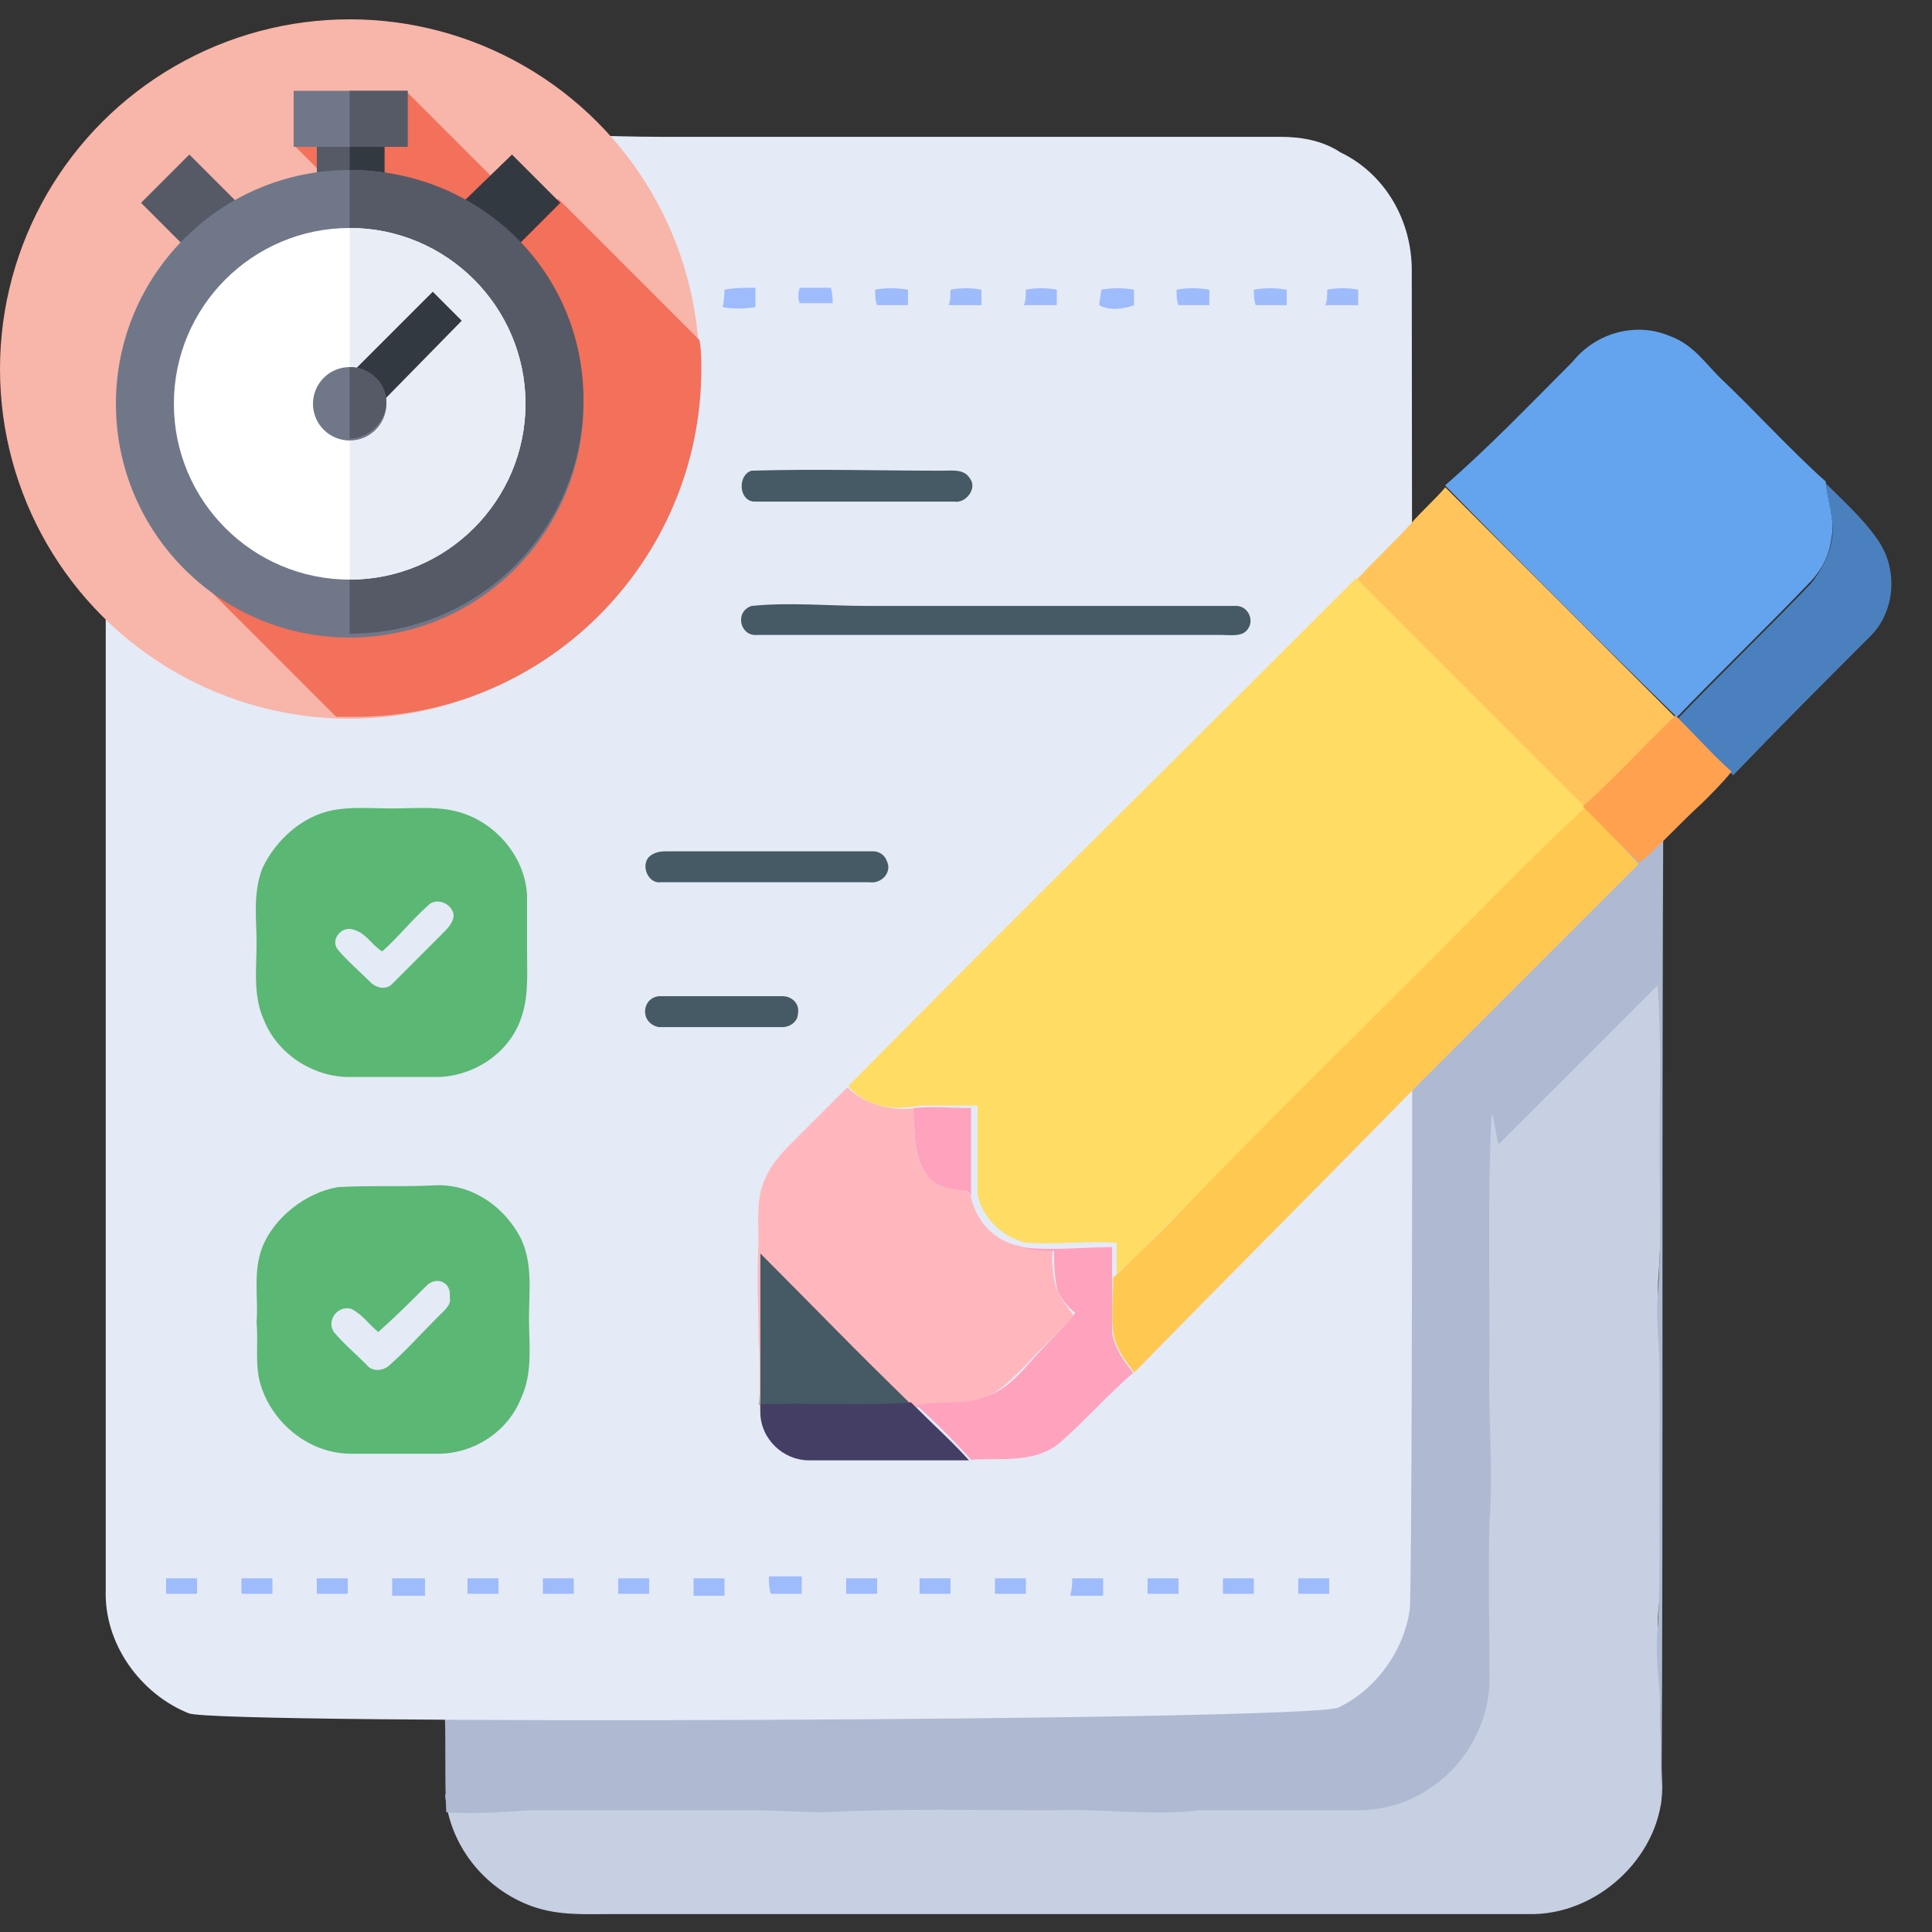 <?xml version="1.0" encoding="utf-8"?>
<!-- Generator: Adobe Illustrator 22.1.0, SVG Export Plug-In . SVG Version: 6.00 Build 0)  -->
<svg version="1.1" id="Layer_1" xmlns="http://www.w3.org/2000/svg" xmlns:xlink="http://www.w3.org/1999/xlink" x="0px" y="0px"
	 viewBox="0 0 100 100" style="enable-background:new 0 0 100 100;" xml:space="preserve">
<rect x="0" y="0" width="100" height="100" fill="#333333" stroke="none"/>
<style type="text/css">
	.st0{fill:#C7CFE2;}
	.st1{fill:#AFB9D2;}
	.st2{fill:#E4EAF6;}
	.st3{fill:#9EBBFB;}
	.st4{fill:#455A64;}
	.st5{fill:#5BB774;}
	.st6{fill:#64A4EE;}
	.st7{fill:#FFC45C;}
	.st8{fill:#FFDC64;}
	.st9{fill:#4B80BF;}
	.st10{fill:#FFA14E;}
	.st11{fill:#FFB7BD;}
	.st12{fill:#FFA2BD;}
	.st13{fill:#453E64;}
	.st14{fill:#FFC850;}
	.st15{fill:#F8B5A9;}
	.st16{fill:#F3705A;}
	.st17{fill:#555A66;}
	.st18{fill:#333940;}
	.st19{fill:#707789;}
	.st20{fill:#FFFFFF;}
	.st21{fill:#E9EDF5;}
</style>
<title>icon/onlineExam Copy 2</title>
<g id="icon_x2F_onlineExam-Copy-2">
	<g id="onlineExam-Copy-2" transform="translate(0, 1)">
		<g id="_x23_bbcdfbff" transform="translate(22.842, 46.871)">
			<path id="Path" class="st0" d="M54.8,8.3c2.7-2.7,5.5-5.5,8.2-8.2c0.2,3.4,0.1,6.9,0.1,10.3c0,2.6,0.1,5.2-0.1,7.8
				c-0.1,1.3,0.1,2.6,0.1,3.9c0,2.8,0,5.7,0,8.6c0,1.6,0.1,3.1-0.1,4.7c-0.1,1.1,0,2.3,0.1,3.3c0,2,0,3.9,0.1,5.9
				c0,3.4-3.1,6.5-6.6,6.6c-15.9,0-31.8,0-47.6,0c-1.5,0-2.9,0.1-4.3-0.4c-2.5-0.9-4.3-3.2-4.5-5.8c1.5,0.1,2.8,0,4.3-0.1
				c3.9,0,7.8,0,11.7,0c1.2,0,2.4,0.2,3.5,0.1c3.9-0.2,7.9-0.1,11.9-0.1c2.5-0.1,5.1,0.3,7.6,0c2.7-0.1,5.5,0,8.2,0
				c1.4,0,2.7-0.4,3.8-1.2c1.9-1.2,2.9-3.4,3-5.6c0-2.7,0-5.5,0-8.2c0.2-2.8-0.1-5.6,0-8.4c0-4.2,0-8.4,0.1-12.6
				C54.4,8.6,54.6,8.4,54.8,8.3z"/>
		</g>
		<path id="Path_1_" class="st1" d="M83.1,42.6c1-1,2-2.1,3-2.9c-0.1,17.6,0,35.2-0.1,52.8c-0.1-2,0-3.9-0.1-5.9
			c-0.1-1.1-0.2-2.3-0.1-3.3c0.1-1.6,0.1-3.1,0.1-4.7c0-2.8,0-5.7,0-8.6c0-1.3-0.2-2.6-0.1-3.9c0.2-2.6,0.1-5.2,0.1-7.8
			c0-3.4,0.1-4.9-0.1-8.3c-2.7,2.7-5.5,5.5-8.2,8.2c-0.1,0.2-0.3-1.7-0.4-1.5c-0.2,4.2-0.1,8.4-0.1,12.6c-0.1,2.8,0.2,5.6,0,8.4
			c-0.1,2.7,0,5.5,0,8.2c0,2.2-1.2,4.4-3,5.6c-1.1,0.8-2.5,1.2-3.8,1.2c-2.7,0-5.5,0-8.2,0c-2.5,0.3-5.1-0.1-7.6,0
			c-3.9,0-7.9-0.1-11.9,0.1c-1.2,0-2.4-0.1-3.5-0.1c-3.9,0-7.8,0-11.7,0c-1.5,0.1-2.8,0.2-4.3,0.1c-0.1-1.9,0-3.8-0.1-5.7
			c2.4,0,4.7,0,7.1-0.1c4.9,0.1,9.9,0,14.8,0.1c1.9-0.1,3.8-0.1,5.7,0c4,0,8,0,12.2,0c1.6,0,3.1,0,4.6-0.7c2-1,3.5-2.9,3.7-5.1
			c0.3-4.3,0.1-8.7,0.1-13.1c0.1-1.9-0.2-3.7-0.1-5.7c0.2-1.9,0.1-3.8,0.1-5.7c0-0.7,0.1-1.5-0.2-2.2C75,50.7,79,46.7,83.1,42.6z"/>
		<g id="exam" transform="translate(5.273, 5.882)">
			<g id="Group-2">
				<g id="_x23_d9defbff">
					<path id="Shape" class="st2" d="M61,0.2c1.1,0,2.2,0.2,3.1,0.8c2.3,1.1,3.7,3.5,3.7,6.1c0,5.7,0.1,65-0.1,69.3
						c-0.3,2.2-1.8,4.2-3.7,5.1c-1.5,0.7-58,0.9-59.5,0.3c-2.5-1-4.4-3.6-4.3-6.4c0-16.7,0-33.7,0-50.4c0-12.1,3.9-25,13.7-25
						S26,0.2,29,0.2C39.6,0.2,50.3,0.2,61,0.2z"/>
				</g>
				<g id="_x23_9ebbfbff" transform="translate(3.125, 7.812)">
					<path id="Path_2_" class="st3" d="M29.1,0.3c0.5-0.1,1.1-0.1,1.6-0.1c0,0.3,0,0.6,0,1c-0.6,0.1-1.2,0.1-1.7,0
						C29.1,0.8,29.1,0.5,29.1,0.3z"/>
					<path id="Path_3_" class="st3" d="M33,0.2c0.5,0,1.1,0,1.6,0c0.1,0.3,0.1,0.6,0.1,0.8c-0.6,0-1.1,0-1.7,0
						C32.9,0.8,32.9,0.5,33,0.2z"/>
					<path id="Path_4_" class="st3" d="M25.2,0.3c0.5-0.1,1.1-0.1,1.6,0c0,0.2,0,0.6,0,0.8c-0.5,0-1.1,0.1-1.6,0
						C25.2,0.9,25.2,0.5,25.2,0.3z"/>
					<path id="Path_5_" class="st3" d="M36.9,0.3c0.5-0.1,1.1-0.1,1.7,0c0,0.2,0,0.6,0,0.8c-0.5,0-1.1,0-1.6,0
						C36.9,0.9,36.9,0.5,36.9,0.3z"/>
					<path id="Path_6_" class="st3" d="M40.8,0.3c0.5-0.1,1.1-0.1,1.6,0c0,0.2,0,0.6,0,0.8c-0.6,0-1.1,0-1.7,0
						C40.8,0.9,40.8,0.5,40.8,0.3z"/>
					<path id="Path_7_" class="st3" d="M44.7,0.3c0.5-0.1,1.1-0.1,1.6,0c0,0.2,0,0.6,0,0.8c-0.6,0-1.1,0-1.7,0
						C44.7,0.9,44.7,0.5,44.7,0.3z"/>
					<path id="Path_8_" class="st3" d="M48.6,0.3c0.6-0.1,1.1-0.1,1.7,0c0,0.2,0,0.6,0,0.8c-0.5,0.2-1.3,0.3-1.8,0
						C48.5,0.9,48.6,0.5,48.6,0.3z"/>
					<path id="Path_9_" class="st3" d="M52.5,0.3c0.5-0.1,1.1-0.1,1.7,0c0,0.2,0,0.6,0,0.8c-0.5,0-1.1,0-1.6,0
						C52.5,0.9,52.5,0.5,52.5,0.3z"/>
					<path id="Path_10_" class="st3" d="M56.5,0.3c0.6-0.1,1.1-0.1,1.7,0c0,0.2,0,0.6,0,0.8c-0.5,0-1.1,0-1.6,0
						C56.5,0.9,56.5,0.5,56.5,0.3z"/>
					<path id="Path_11_" class="st3" d="M60.3,0.3c0.5-0.1,1.1-0.1,1.6,0c0,0.2,0,0.6,0,0.8c-0.5,0-1.1,0-1.7,0
						C60.3,0.9,60.3,0.5,60.3,0.3z"/>
					<path id="Path_12_" class="st3" d="M0.2,67c0.5,0,1.1,0,1.6,0c0,0.3,0,0.5,0,0.8c-0.5,0-1.1,0-1.6,0C0.2,67.5,0.2,67.3,0.2,67z
						"/>
					<path id="Path_13_" class="st3" d="M4.1,67c0.5,0,1.1,0,1.6,0c0,0.3,0,0.5,0,0.8c-0.5,0-1.1,0-1.6,0C4.1,67.5,4.1,67.3,4.1,67z
						"/>
					<path id="Path_14_" class="st3" d="M8,67c0.5,0,1.1,0,1.6,0c0,0.3,0,0.6,0,0.8c-0.5,0-1.1,0-1.6,0C8,67.5,8,67.3,8,67z"/>
					<path id="Path_15_" class="st3" d="M11.9,67c0.6,0,1.1,0,1.7,0c0,0.3,0,0.6,0,0.9c-0.6,0-1.1,0-1.7,0
						C11.9,67.5,11.9,67.3,11.9,67z"/>
					<path id="Path_16_" class="st3" d="M15.8,67c0.5,0,1.1,0,1.6,0c0,0.3,0,0.5,0,0.8c-0.5,0-1.1,0-1.6,0
						C15.8,67.5,15.8,67.3,15.8,67z"/>
					<path id="Path_17_" class="st3" d="M19.7,67c0.5,0,1.1,0,1.6,0c0,0.3,0,0.5,0,0.8c-0.5,0-1.1,0-1.6,0
						C19.7,67.5,19.7,67.3,19.7,67z"/>
					<path id="Path_18_" class="st3" d="M23.6,67c0.5,0,1.1,0,1.6,0c0,0.3,0,0.6,0,0.8c-0.5,0-1.1,0-1.6,0
						C23.6,67.5,23.6,67.3,23.6,67z"/>
					<path id="Path_19_" class="st3" d="M27.5,67c0.5,0,1.1,0,1.6,0c0,0.3,0,0.6,0,0.9c-0.5,0-1.1,0-1.6,0
						C27.5,67.5,27.5,67.3,27.5,67z"/>
					<path id="Path_20_" class="st3" d="M31.4,66.9c0.6,0,1.1,0,1.7,0c0,0.3,0,0.6,0,0.9c-0.5,0-1.1,0-1.6,0
						C31.4,67.5,31.4,67.2,31.4,66.9z"/>
					<path id="Path_21_" class="st3" d="M35.4,67c0.5,0,1.1,0,1.6,0c0,0.3,0,0.5,0,0.8c-0.5,0-1.1,0-1.6,0
						C35.4,67.5,35.4,67.3,35.4,67z"/>
					<path id="Path_22_" class="st3" d="M39.2,67c0.5,0,1.1,0,1.6,0c0,0.3,0,0.5,0,0.8c-0.5,0-1.1,0-1.6,0
						C39.2,67.5,39.2,67.3,39.2,67z"/>
					<path id="Path_23_" class="st3" d="M43.1,67c0.5,0,1.1,0,1.6,0c0,0.3,0,0.6,0,0.8c-0.5,0-1.1,0-1.6,0
						C43.1,67.5,43.1,67.3,43.1,67z"/>
					<path id="Path_24_" class="st3" d="M47.1,67c0.5,0,1.1,0,1.6,0c0,0.3,0,0.6,0,0.9c-0.6,0-1.1,0-1.7,0
						C47.1,67.5,47.1,67.3,47.1,67z"/>
					<path id="Path_25_" class="st3" d="M51,67c0.5,0,1.1,0,1.6,0c0,0.3,0,0.5,0,0.8c-0.5,0-1.1,0-1.6,0C51,67.5,51,67.3,51,67z"/>
					<path id="Path_26_" class="st3" d="M54.9,67c0.5,0,1.1,0,1.6,0c0,0.3,0,0.5,0,0.8c-0.5,0-1.1,0-1.6,0
						C54.9,67.5,54.9,67.3,54.9,67z"/>
					<path id="Path_27_" class="st3" d="M58.8,67c0.5,0,1.1,0,1.6,0c0,0.3,0,0.5,0,0.8c-0.5,0-1.1,0-1.6,0
						C58.8,67.5,58.8,67.3,58.8,67z"/>
				</g>
				<g id="_x23_455a64ff" transform="translate(27.928, 17.381)">
					<path id="Path_28_" class="st4" d="M5.7,0.1c3.3-0.1,6.6,0,9.9,0c0.5,0,1.1-0.1,1.4,0.4c0.4,0.5-0.2,1.3-0.8,1.2
						c-3.4,0-7,0-10.4,0C5,1.6,5,0.3,5.7,0.1z"/>
					<path id="Path_29_" class="st4" d="M5.7,7.1c2-0.2,4,0,6,0c6.4,0,12.7,0,19.1,0c0.6,0,1,0.8,0.5,1.3C31,8.7,30.4,8.6,30,8.6
						c-8,0-16,0-24,0C5.1,8.7,4.8,7.4,5.7,7.1z"/>
					<path id="Path_30_" class="st4" d="M0.5,20c0.3-0.2,0.6-0.2,0.9-0.2c3.5,0,7.1,0,10.6,0c0.3,0,0.6,0.2,0.7,0.5
						c0.3,0.6-0.3,1.2-0.9,1.1c-3.6,0-7.2,0-10.8,0C0.3,21.5-0.1,20.4,0.5,20z"/>
					<path id="Path_31_" class="st4" d="M0.9,27.3c2.2,0,4.2,0,6.4,0c0.5,0,0.9,0.4,0.8,0.9c0,0.4-0.4,0.7-0.8,0.7
						c-2.2,0-4.3,0-6.4,0C-0.1,28.7,0,27.4,0.9,27.3z"/>
				</g>
				<g id="_x23_5bb774ff" transform="translate(8.007, 34.763)">
					<path id="Shape_1_" class="st5" d="M3.9,0.3c1-0.2,2.1-0.1,3.1-0.1s2.2-0.1,3.1,0.1c2.1,0.4,3.8,2.3,3.9,4.4c0,1,0,2,0,2.9
						c0,1.3,0.1,2.5-0.4,3.7c-0.7,1.7-2.5,2.8-4.3,2.8c-1.5,0-3,0-4.5,0c-1.9,0-3.7-1.2-4.4-2.9c-0.6-1.3-0.4-2.7-0.4-4
						s-0.2-2.6,0.3-3.9C1,1.8,2.4,0.6,3.9,0.3 M8.9,5.2C8,6,7.3,6.9,6.5,7.6C6,7.3,5.7,6.7,5.1,6.5C4.4,6.2,3.8,7,4.2,7.5
						c0.5,0.6,1.1,1.1,1.7,1.7C6.2,9.5,6.7,9.6,7,9.3c0.9-0.9,1.8-1.8,2.6-2.6c0.3-0.3,0.6-0.6,0.6-1C10.1,5.1,9.3,4.8,8.9,5.2z"/>
					<path id="Shape_2_" class="st5" d="M4.2,19.8c1.8-0.1,3.4,0,5.2-0.1c1.9,0,3.5,1.2,4.3,2.8c0.6,1.3,0.4,2.7,0.4,4.1
						s0.2,2.8-0.4,4.1c-0.7,1.8-2.5,2.9-4.3,2.9c-1.5,0-2.9,0-4.5,0c-2.2,0-4.1-1.6-4.7-3.6C-0.1,29,0.1,27.9,0,26.8
						c0.1-1.3-0.2-2.6,0.3-3.9C0.9,21.4,2.5,20.1,4.2,19.8 M8.8,24.9c-0.8,0.8-1.6,1.6-2.5,2.4c-0.5-0.4-0.8-0.9-1.4-1.2
						c-0.7-0.2-1.3,0.6-0.9,1.2c0.5,0.6,1.1,1.1,1.7,1.7c0.3,0.4,0.9,0.3,1.2,0c0.9-0.8,1.7-1.7,2.5-2.5c0.3-0.3,0.7-0.6,0.6-1
						C10.1,24.7,9.3,24.4,8.8,24.9z"/>
				</g>
			</g>
			<g id="Group" transform="translate(32.829, 10.14)">
				<g id="_x23_ff7ebdff" transform="translate(36.696, 0)">
					<path id="Path_32_" class="st6" d="M6.6,1.7c1.2-1.5,3.3-2.1,5.1-1.3c1.1,0.4,1.8,1.4,2.5,2.1c1.9,1.8,3.6,3.7,5.5,5.4
						c0.1,1,0.5,2,0.3,2.9c-0.1,0.9-0.5,1.7-1.2,2.4c-2.3,2.4-4.6,4.6-6.9,7L11.9,20C7.9,16.1,4,12.2,0,8.1C2.3,6.1,4.4,3.9,6.6,1.7
						z"/>
				</g>
				<path id="Path_33_" class="st4" d="M1.2,47.7C3.8,50.4,6.4,53,9,55.6c-2.5,0.2-5.2,0-7.8,0.1C1.3,53,1.2,50.4,1.2,47.7z"/>
				<g id="_x23_ffc45cff" transform="translate(32.009, 8.202)">
					<path id="Path_34_" class="st7" d="M2.9,1.9C3.5,1.2,4.1,0.7,4.7,0c3.9,3.9,7.8,7.8,11.9,11.9c-1.6,1.5-3.1,3.1-4.7,4.7
						C7.9,12.6,4,8.7,0.1,4.8C1.1,3.7,2.1,2.8,2.9,1.9z"/>
				</g>
				<path id="Path_35_" class="st8" d="M5.8,39.2c8.7-8.8,17.5-17.5,26.3-26.3c3.9,3.9,7.8,7.8,11.8,11.8l0.1,0.1
					c-2.7,2.5-5.3,5.3-7.9,7.8c-4.5,4.5-9,9-13.5,13.5c-1,1-1.9,2-2.9,2.8c0-0.5,0-1,0-1.6c-1.6-0.1-3.1,0.1-4.7,0
					c-1.3-0.3-2.3-1.4-2.5-2.5c0-1.6,0-3.1,0-4.6c-1,0-2.1,0-3,0C7.9,40.5,6.7,40.2,5.8,39.2z"/>
				<g id="_x23_e95aadff" transform="translate(48.609, 8.007)">
					<path id="Path_36_" class="st9" d="M7.8,0c0.9,0.9,1.9,1.8,2.6,2.8C11.6,4.4,11.4,6.7,10,8c-2.4,2.4-4.7,4.7-7,7.1L2.9,15
						c-1-0.9-1.9-1.9-2.8-2.8c2.3-2.4,4.6-4.6,6.9-7C7.5,4.6,8,3.7,8.1,2.9C8.3,2,7.9,1,7.8,0z"/>
				</g>
				<g id="_x23_ffa14eff" transform="translate(43.727, 19.92)">
					<path id="Path_37_" class="st10" d="M0.1,4.8c1.7-1.5,3.1-3.1,4.8-4.7L5,0.2c1,1,1.9,2,2.8,2.8C7.3,3.6,6.8,4.1,6.3,4.6
						c-1.1,1-2,2-3,2.9L3,7.7C2.1,6.8,1.1,5.9,0.1,4.8L0.1,4.8z"/>
				</g>
				<g id="_x23_ffb7bdff" transform="translate(0.957, 39.059)">
					<path id="Path_38_" class="st11" d="M1.8,3.2c1-1,2-2,3-3C5.7,1.1,7,1.4,8.2,1.3c0.1,1.2,0,2.4,0.6,3.3c0.5,0.7,1.4,0.8,2.2,1
						c0.1,0.1,0.2,0.2,0.2,0.3c0.3,1.3,1.3,2.3,2.5,2.5c0.5,0.2,1.1,0.2,1.7,0.2c0,0.7,0,1.5,0.3,2.2c0.2,0.4,0.5,0.8,0.8,1.2
						c-0.7,0.9-1.6,1.6-2.3,2.4c-0.8,0.8-1.6,1.7-2.6,2c-1,0.4-2.2,0.1-3.3,0.4c0,0-0.1-0.1-0.2-0.2c-2.6-2.5-5.2-5.2-7.8-7.8
						c0,2.6,0,5.3,0,7.9c0,0.1,0,0.3,0,0.4c-0.1-1.3,0-2.6-0.1-3.9c0-1.7-0.1-3.2,0-4.9c0-1-0.1-2.1,0.2-3C0.7,4.4,1.3,3.7,1.8,3.2z
						"/>
				</g>
				<g id="_x23_ffa2bdff" transform="translate(9.159, 40.231)">
					<path id="Path_39_" class="st12" d="M0,0.1c1-0.1,2.1,0,3,0c0,1.6,0,3.1,0,4.6c0-0.1-0.1-0.2-0.2-0.3c-0.8-0.1-1.7-0.2-2.2-1
						C0,2.5,0.1,1.2,0,0.1z"/>
					<path id="Path_40_" class="st12" d="M5.6,7.3c1.6,0.2,3.1,0,4.7,0c0,0.5,0,1,0,1.6c0,1,0,2,0,2.8c0.1,0.8,0.6,1.5,1.1,2.1
						C10,15,8.8,16.4,7.5,17.5c-1.3,1-3,0.7-4.5,0.8c-0.9-1-1.9-2-2.8-2.8c1.1-0.3,2.3,0,3.4-0.4c1.1-0.3,1.9-1.2,2.6-2
						c0.7-0.8,1.5-1.5,2.2-2.4C8,10.4,7.7,10,7.5,9.6C7.3,8.9,7.3,8.1,7.3,7.5C6.8,7.5,6.2,7.5,5.6,7.3z"/>
				</g>
				<g id="_x23_453e64ff" transform="translate(1.152, 55.464)">
					<path id="Path_41_" class="st13" d="M0.1,0.2c2.6-0.1,5.2,0.1,7.8-0.1c0,0,0.1,0.1,0.2,0.2c1,1,2,1.9,2.8,2.8
						c-2.7,0-5.6,0-8.3,0C1.3,3.1,0.1,2,0.1,0.6C0.1,0.5,0.1,0.3,0.1,0.2z"/>
				</g>
				<g id="_x23_2979ffff" transform="translate(19.315, 24.607)">
					<path id="Path_42_" class="st14" d="M16.7,8c2.6-2.6,5.2-5.3,7.9-7.8c1,1,2,2,2.8,2.9l0.2-0.2c-4,4-8,8-12.1,12.1
						C10.8,19.8,6,24.6,1.3,29.4c-0.5-0.6-1-1.3-1.1-2.1c-0.1-1,0-2,0-2.8c1-0.9,2-1.9,2.9-2.8C7.5,17.1,12.2,12.5,16.7,8z"/>
				</g>
			</g>
		</g>
		<g id="stopwatch">
			<circle id="Oval" class="st15" cx="18.1" cy="18.1" r="18.1"/>
			<path id="Path_43_" class="st16" d="M36.3,18.1c0-0.5,0-1-0.1-1.5l-7.3-7.3l-1.5,0.8L21,3.7l-5.8,2.8l3,3L9.5,28.2l7.9,7.9
				c0.2,0,0.4,0,0.6,0C28.1,36.3,36.3,28.1,36.3,18.1z"/>
			<polygon id="Path_44_" class="st17" points="16.4,5.1 19.9,5.1 19.9,9.6 16.4,9.6 			"/>
			<polygon id="Path_45_" class="st18" points="18.1,5.1 19.9,5.1 19.9,9.6 18.1,9.6 			"/>
			<polygon id="Path_46_" class="st17" points="7.3,9.5 9.8,7 13,10.2 10.5,12.7 			"/>
			<polygon id="Path_47_" class="st18" points="25.8,12.7 23.2,10.2 26.5,7 29,9.5 			"/>
			<circle id="Oval_1_" class="st19" cx="18.1" cy="19.9" r="12.1"/>
			<path id="Path_48_" class="st17" d="M18.1,7.8L18.1,7.8v24l0,0c6.7,0,12.1-5.4,12.1-12.1S24.8,7.8,18.1,7.8z"/>
			<circle id="Oval_2_" class="st20" cx="18.1" cy="19.9" r="9.1"/>
			<path id="Path_49_" class="st21" d="M18.1,10.8L18.1,10.8V29l0,0c5,0,9.1-4.1,9.1-9.1S23.1,10.8,18.1,10.8z"/>
			<polygon id="Path_50_" class="st19" points="15.2,3.7 21.1,3.7 21.1,6.6 15.2,6.6 			"/>
			<polygon id="Path_51_" class="st17" points="18.1,3.7 21.1,3.7 21.1,6.6 18.1,6.6 			"/>
			<polygon id="Path_52_" class="st18" points="17.4,19.1 22.4,14.1 23.9,15.6 18.9,20.7 			"/>
			<circle id="Oval_3_" class="st19" cx="18.1" cy="19.9" r="1.9"/>
			<path id="Path_53_" class="st17" d="M18.1,18L18.1,18v3.7l0,0c1,0,1.9-0.9,1.9-1.9C20,18.8,19.1,18,18.1,18z"/>
		</g>
	</g>
</g>
</svg>
